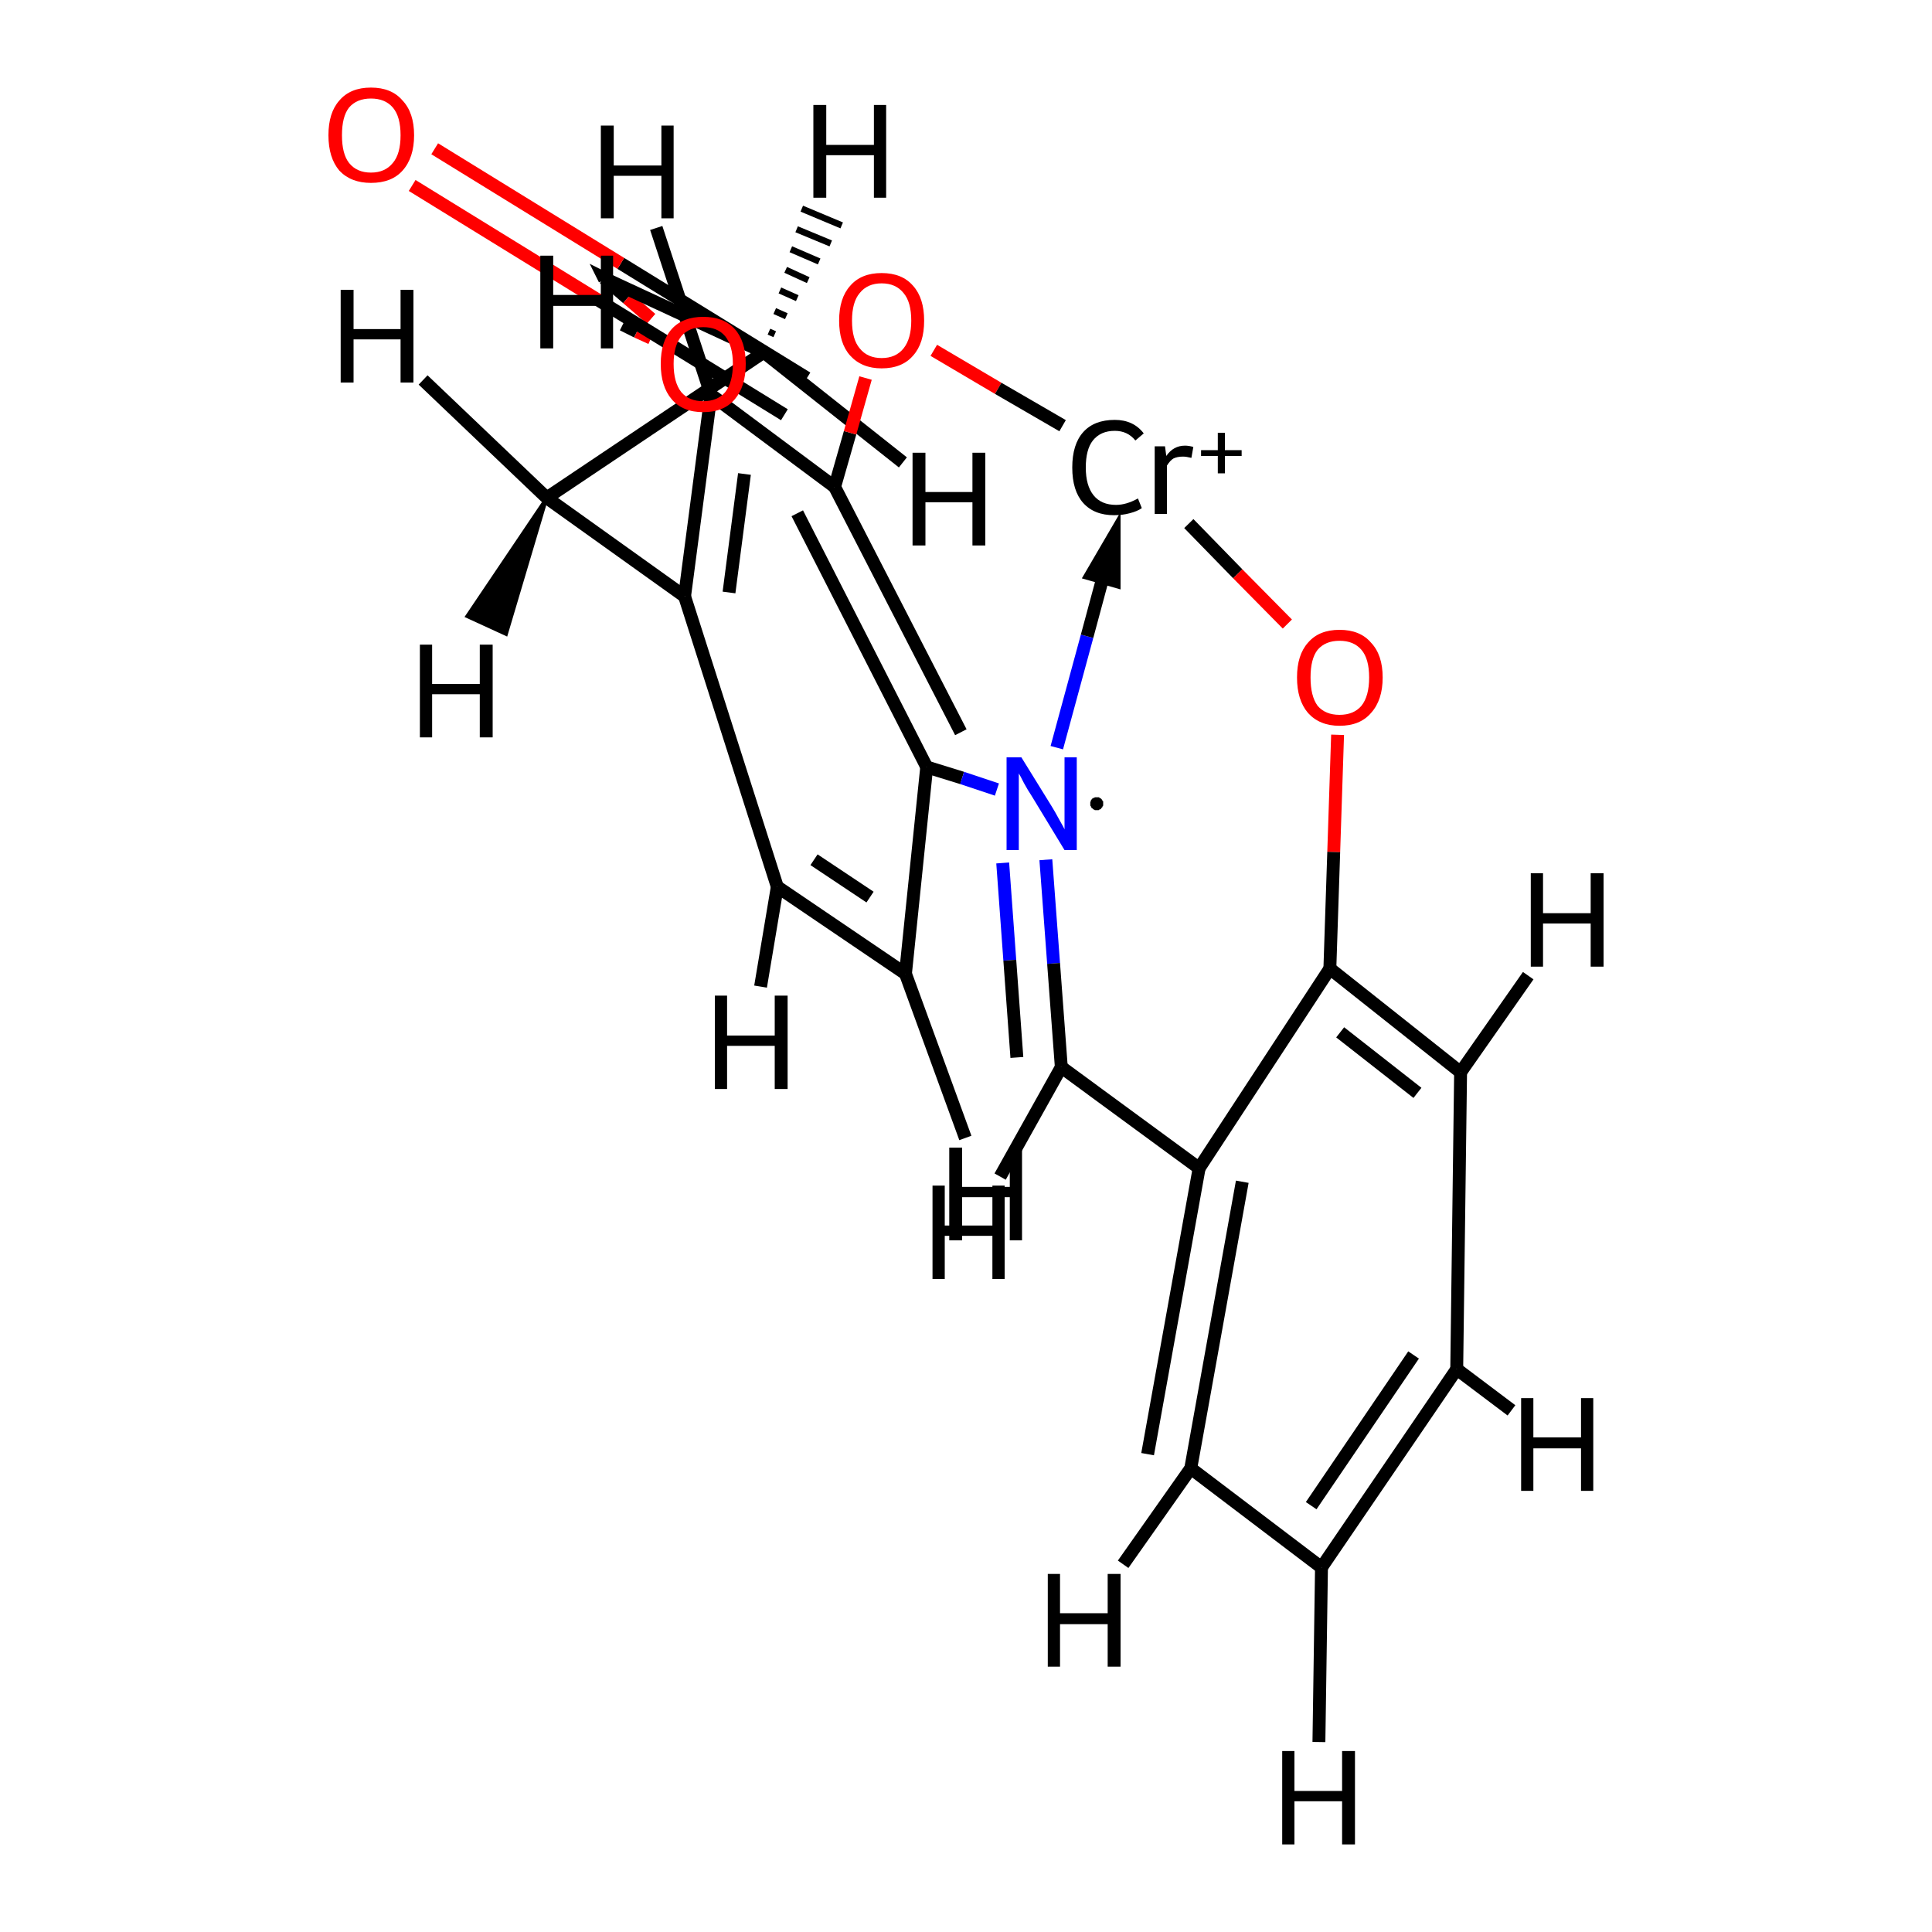 <?xml version='1.0' encoding='iso-8859-1'?>
<svg version='1.1' baseProfile='full'
              xmlns='http://www.w3.org/2000/svg'
                      xmlns:rdkit='http://www.rdkit.org/xml'
                      xmlns:xlink='http://www.w3.org/1999/xlink'
                  xml:space='preserve'
width='300px' height='300px' viewBox='0 0 300 300'>
<!-- END OF HEADER -->
<rect style='opacity:1.0;fill:#FFFFFF;stroke:none' width='300.0' height='300.0' x='0.0' y='0.0'> </rect>
<path class='bond-0 atom-0 atom-1' d='M 101.1,49.5 L 97.4,46.3' style='fill:none;fill-rule:evenodd;stroke:#FF0000;stroke-width:2.0px;stroke-linecap:butt;stroke-linejoin:miter;stroke-opacity:1' />
<path class='bond-0 atom-0 atom-1' d='M 97.4,46.3 L 93.8,43.2' style='fill:none;fill-rule:evenodd;stroke:#000000;stroke-width:2.0px;stroke-linecap:butt;stroke-linejoin:miter;stroke-opacity:1' />
<path class='bond-1 atom-0 atom-22' d='M 101.1,52.5 L 98.9,51.5' style='fill:none;fill-rule:evenodd;stroke:#FF0000;stroke-width:2.0px;stroke-linecap:butt;stroke-linejoin:miter;stroke-opacity:1' />
<path class='bond-1 atom-0 atom-22' d='M 98.9,51.5 L 96.7,50.4' style='fill:none;fill-rule:evenodd;stroke:#000000;stroke-width:2.0px;stroke-linecap:butt;stroke-linejoin:miter;stroke-opacity:1' />
<path class='bond-2 atom-1 atom-2' d='M 125.3,58.7 L 96.4,40.9' style='fill:none;fill-rule:evenodd;stroke:#000000;stroke-width:2.0px;stroke-linecap:butt;stroke-linejoin:miter;stroke-opacity:1' />
<path class='bond-2 atom-1 atom-2' d='M 96.4,40.9 L 67.5,23.1' style='fill:none;fill-rule:evenodd;stroke:#FF0000;stroke-width:2.0px;stroke-linecap:butt;stroke-linejoin:miter;stroke-opacity:1' />
<path class='bond-2 atom-1 atom-2' d='M 121.8,64.4 L 92.9,46.6' style='fill:none;fill-rule:evenodd;stroke:#000000;stroke-width:2.0px;stroke-linecap:butt;stroke-linejoin:miter;stroke-opacity:1' />
<path class='bond-2 atom-1 atom-2' d='M 92.9,46.6 L 64.0,28.8' style='fill:none;fill-rule:evenodd;stroke:#FF0000;stroke-width:2.0px;stroke-linecap:butt;stroke-linejoin:miter;stroke-opacity:1' />
<path class='bond-3 atom-1 atom-3' d='M 93.8,43.2 L 118.6,54.7' style='fill:none;fill-rule:evenodd;stroke:#000000;stroke-width:2.0px;stroke-linecap:butt;stroke-linejoin:miter;stroke-opacity:1' />
<path class='bond-4 atom-3 atom-4' d='M 118.6,54.7 L 84.9,77.3' style='fill:none;fill-rule:evenodd;stroke:#000000;stroke-width:2.0px;stroke-linecap:butt;stroke-linejoin:miter;stroke-opacity:1' />
<path class='bond-5 atom-3 atom-23' d='M 119.4,51.5 L 120.3,51.9' style='fill:none;fill-rule:evenodd;stroke:#000000;stroke-width:1.0px;stroke-linecap:butt;stroke-linejoin:miter;stroke-opacity:1' />
<path class='bond-5 atom-3 atom-23' d='M 120.3,48.3 L 122.1,49.1' style='fill:none;fill-rule:evenodd;stroke:#000000;stroke-width:1.0px;stroke-linecap:butt;stroke-linejoin:miter;stroke-opacity:1' />
<path class='bond-5 atom-3 atom-23' d='M 121.1,45.1 L 123.8,46.3' style='fill:none;fill-rule:evenodd;stroke:#000000;stroke-width:1.0px;stroke-linecap:butt;stroke-linejoin:miter;stroke-opacity:1' />
<path class='bond-5 atom-3 atom-23' d='M 122.0,41.9 L 125.5,43.5' style='fill:none;fill-rule:evenodd;stroke:#000000;stroke-width:1.0px;stroke-linecap:butt;stroke-linejoin:miter;stroke-opacity:1' />
<path class='bond-5 atom-3 atom-23' d='M 122.8,38.7 L 127.2,40.6' style='fill:none;fill-rule:evenodd;stroke:#000000;stroke-width:1.0px;stroke-linecap:butt;stroke-linejoin:miter;stroke-opacity:1' />
<path class='bond-5 atom-3 atom-23' d='M 123.7,35.6 L 129.0,37.8' style='fill:none;fill-rule:evenodd;stroke:#000000;stroke-width:1.0px;stroke-linecap:butt;stroke-linejoin:miter;stroke-opacity:1' />
<path class='bond-5 atom-3 atom-23' d='M 124.5,32.4 L 130.7,35.0' style='fill:none;fill-rule:evenodd;stroke:#000000;stroke-width:1.0px;stroke-linecap:butt;stroke-linejoin:miter;stroke-opacity:1' />
<path class='bond-6 atom-3 atom-24' d='M 118.6,54.7 L 140.2,71.8' style='fill:none;fill-rule:evenodd;stroke:#000000;stroke-width:2.0px;stroke-linecap:butt;stroke-linejoin:miter;stroke-opacity:1' />
<path class='bond-7 atom-4 atom-5' d='M 84.9,77.3 L 106.3,92.6' style='fill:none;fill-rule:evenodd;stroke:#000000;stroke-width:2.0px;stroke-linecap:butt;stroke-linejoin:miter;stroke-opacity:1' />
<path class='bond-8 atom-4 atom-25' d='M 84.9,77.3 L 78.6,98.5 L 72.5,95.7 Z' style='fill:#000000;fill-rule:evenodd;fill-opacity:1;stroke:#000000;stroke-width:0.5px;stroke-linecap:butt;stroke-linejoin:miter;stroke-opacity:1;' />
<path class='bond-9 atom-4 atom-26' d='M 84.9,77.3 L 65.7,59.0' style='fill:none;fill-rule:evenodd;stroke:#000000;stroke-width:2.0px;stroke-linecap:butt;stroke-linejoin:miter;stroke-opacity:1' />
<path class='bond-10 atom-5 atom-10' d='M 106.3,92.6 L 120.7,137.7' style='fill:none;fill-rule:evenodd;stroke:#000000;stroke-width:2.0px;stroke-linecap:butt;stroke-linejoin:miter;stroke-opacity:1' />
<path class='bond-11 atom-5 atom-6' d='M 106.3,92.6 L 110.4,61.3' style='fill:none;fill-rule:evenodd;stroke:#000000;stroke-width:2.0px;stroke-linecap:butt;stroke-linejoin:miter;stroke-opacity:1' />
<path class='bond-11 atom-5 atom-6' d='M 113.2,92.0 L 115.6,73.6' style='fill:none;fill-rule:evenodd;stroke:#000000;stroke-width:2.0px;stroke-linecap:butt;stroke-linejoin:miter;stroke-opacity:1' />
<path class='bond-12 atom-6 atom-7' d='M 110.4,61.3 L 129.6,75.6' style='fill:none;fill-rule:evenodd;stroke:#000000;stroke-width:2.0px;stroke-linecap:butt;stroke-linejoin:miter;stroke-opacity:1' />
<path class='bond-13 atom-6 atom-29' d='M 110.4,61.3 L 101.9,35.4' style='fill:none;fill-rule:evenodd;stroke:#000000;stroke-width:2.0px;stroke-linecap:butt;stroke-linejoin:miter;stroke-opacity:1' />
<path class='bond-14 atom-7 atom-8' d='M 123.8,79.7 L 143.9,119.1' style='fill:none;fill-rule:evenodd;stroke:#000000;stroke-width:2.0px;stroke-linecap:butt;stroke-linejoin:miter;stroke-opacity:1' />
<path class='bond-14 atom-7 atom-8' d='M 129.6,75.6 L 149.2,113.7' style='fill:none;fill-rule:evenodd;stroke:#000000;stroke-width:2.0px;stroke-linecap:butt;stroke-linejoin:miter;stroke-opacity:1' />
<path class='bond-15 atom-7 atom-11' d='M 129.6,75.6 L 132.0,67.2' style='fill:none;fill-rule:evenodd;stroke:#000000;stroke-width:2.0px;stroke-linecap:butt;stroke-linejoin:miter;stroke-opacity:1' />
<path class='bond-15 atom-7 atom-11' d='M 132.0,67.2 L 134.4,58.7' style='fill:none;fill-rule:evenodd;stroke:#FF0000;stroke-width:2.0px;stroke-linecap:butt;stroke-linejoin:miter;stroke-opacity:1' />
<path class='bond-16 atom-8 atom-9' d='M 143.9,119.1 L 140.6,151.2' style='fill:none;fill-rule:evenodd;stroke:#000000;stroke-width:2.0px;stroke-linecap:butt;stroke-linejoin:miter;stroke-opacity:1' />
<path class='bond-17 atom-8 atom-13' d='M 143.9,119.1 L 149.4,120.8' style='fill:none;fill-rule:evenodd;stroke:#000000;stroke-width:2.0px;stroke-linecap:butt;stroke-linejoin:miter;stroke-opacity:1' />
<path class='bond-17 atom-8 atom-13' d='M 149.4,120.8 L 154.8,122.6' style='fill:none;fill-rule:evenodd;stroke:#0000FF;stroke-width:2.0px;stroke-linecap:butt;stroke-linejoin:miter;stroke-opacity:1' />
<path class='bond-18 atom-9 atom-10' d='M 140.6,151.2 L 120.7,137.7' style='fill:none;fill-rule:evenodd;stroke:#000000;stroke-width:2.0px;stroke-linecap:butt;stroke-linejoin:miter;stroke-opacity:1' />
<path class='bond-18 atom-9 atom-10' d='M 135.1,139.3 L 126.4,133.5' style='fill:none;fill-rule:evenodd;stroke:#000000;stroke-width:2.0px;stroke-linecap:butt;stroke-linejoin:miter;stroke-opacity:1' />
<path class='bond-19 atom-9 atom-28' d='M 140.6,151.2 L 149.9,176.7' style='fill:none;fill-rule:evenodd;stroke:#000000;stroke-width:2.0px;stroke-linecap:butt;stroke-linejoin:miter;stroke-opacity:1' />
<path class='bond-20 atom-10 atom-27' d='M 120.7,137.7 L 118.1,153.2' style='fill:none;fill-rule:evenodd;stroke:#000000;stroke-width:2.0px;stroke-linecap:butt;stroke-linejoin:miter;stroke-opacity:1' />
<path class='bond-21 atom-11 atom-12' d='M 145.0,54.4 L 155.0,60.3' style='fill:none;fill-rule:evenodd;stroke:#FF0000;stroke-width:2.0px;stroke-linecap:butt;stroke-linejoin:miter;stroke-opacity:1' />
<path class='bond-21 atom-11 atom-12' d='M 155.0,60.3 L 165.0,66.1' style='fill:none;fill-rule:evenodd;stroke:#000000;stroke-width:2.0px;stroke-linecap:butt;stroke-linejoin:miter;stroke-opacity:1' />
<path class='bond-22 atom-12 atom-14' d='M 184.6,81.3 L 192.2,89.1' style='fill:none;fill-rule:evenodd;stroke:#000000;stroke-width:2.0px;stroke-linecap:butt;stroke-linejoin:miter;stroke-opacity:1' />
<path class='bond-22 atom-12 atom-14' d='M 192.2,89.1 L 199.9,96.9' style='fill:none;fill-rule:evenodd;stroke:#FF0000;stroke-width:2.0px;stroke-linecap:butt;stroke-linejoin:miter;stroke-opacity:1' />
<path class='bond-23 atom-13 atom-17' d='M 162.4,133.5 L 163.6,149.6' style='fill:none;fill-rule:evenodd;stroke:#0000FF;stroke-width:2.0px;stroke-linecap:butt;stroke-linejoin:miter;stroke-opacity:1' />
<path class='bond-23 atom-13 atom-17' d='M 163.6,149.6 L 164.8,165.7' style='fill:none;fill-rule:evenodd;stroke:#000000;stroke-width:2.0px;stroke-linecap:butt;stroke-linejoin:miter;stroke-opacity:1' />
<path class='bond-23 atom-13 atom-17' d='M 155.7,134.0 L 156.8,149.1' style='fill:none;fill-rule:evenodd;stroke:#0000FF;stroke-width:2.0px;stroke-linecap:butt;stroke-linejoin:miter;stroke-opacity:1' />
<path class='bond-23 atom-13 atom-17' d='M 156.8,149.1 L 157.9,164.2' style='fill:none;fill-rule:evenodd;stroke:#000000;stroke-width:2.0px;stroke-linecap:butt;stroke-linejoin:miter;stroke-opacity:1' />
<path class='bond-24 atom-14 atom-15' d='M 207.7,114.1 L 207.1,132.3' style='fill:none;fill-rule:evenodd;stroke:#FF0000;stroke-width:2.0px;stroke-linecap:butt;stroke-linejoin:miter;stroke-opacity:1' />
<path class='bond-24 atom-14 atom-15' d='M 207.1,132.3 L 206.5,150.4' style='fill:none;fill-rule:evenodd;stroke:#000000;stroke-width:2.0px;stroke-linecap:butt;stroke-linejoin:miter;stroke-opacity:1' />
<path class='bond-25 atom-15 atom-18' d='M 206.5,150.4 L 226.8,166.5' style='fill:none;fill-rule:evenodd;stroke:#000000;stroke-width:2.0px;stroke-linecap:butt;stroke-linejoin:miter;stroke-opacity:1' />
<path class='bond-25 atom-15 atom-18' d='M 208.1,160.3 L 220.1,169.7' style='fill:none;fill-rule:evenodd;stroke:#000000;stroke-width:2.0px;stroke-linecap:butt;stroke-linejoin:miter;stroke-opacity:1' />
<path class='bond-26 atom-15 atom-16' d='M 206.5,150.4 L 186.2,181.4' style='fill:none;fill-rule:evenodd;stroke:#000000;stroke-width:2.0px;stroke-linecap:butt;stroke-linejoin:miter;stroke-opacity:1' />
<path class='bond-27 atom-16 atom-21' d='M 192.9,183.5 L 184.9,228.0' style='fill:none;fill-rule:evenodd;stroke:#000000;stroke-width:2.0px;stroke-linecap:butt;stroke-linejoin:miter;stroke-opacity:1' />
<path class='bond-27 atom-16 atom-21' d='M 186.2,181.4 L 178.2,225.8' style='fill:none;fill-rule:evenodd;stroke:#000000;stroke-width:2.0px;stroke-linecap:butt;stroke-linejoin:miter;stroke-opacity:1' />
<path class='bond-28 atom-16 atom-17' d='M 186.2,181.4 L 164.8,165.7' style='fill:none;fill-rule:evenodd;stroke:#000000;stroke-width:2.0px;stroke-linecap:butt;stroke-linejoin:miter;stroke-opacity:1' />
<path class='bond-29 atom-17 atom-34' d='M 164.8,165.7 L 155.3,182.7' style='fill:none;fill-rule:evenodd;stroke:#000000;stroke-width:2.0px;stroke-linecap:butt;stroke-linejoin:miter;stroke-opacity:1' />
<path class='bond-30 atom-18 atom-19' d='M 226.8,166.5 L 226.2,212.6' style='fill:none;fill-rule:evenodd;stroke:#000000;stroke-width:2.0px;stroke-linecap:butt;stroke-linejoin:miter;stroke-opacity:1' />
<path class='bond-31 atom-18 atom-30' d='M 226.8,166.5 L 237.3,151.5' style='fill:none;fill-rule:evenodd;stroke:#000000;stroke-width:2.0px;stroke-linecap:butt;stroke-linejoin:miter;stroke-opacity:1' />
<path class='bond-32 atom-19 atom-20' d='M 226.2,212.6 L 205.2,243.4' style='fill:none;fill-rule:evenodd;stroke:#000000;stroke-width:2.0px;stroke-linecap:butt;stroke-linejoin:miter;stroke-opacity:1' />
<path class='bond-32 atom-19 atom-20' d='M 219.5,210.4 L 203.6,233.8' style='fill:none;fill-rule:evenodd;stroke:#000000;stroke-width:2.0px;stroke-linecap:butt;stroke-linejoin:miter;stroke-opacity:1' />
<path class='bond-33 atom-19 atom-31' d='M 226.2,212.6 L 234.7,219.0' style='fill:none;fill-rule:evenodd;stroke:#000000;stroke-width:2.0px;stroke-linecap:butt;stroke-linejoin:miter;stroke-opacity:1' />
<path class='bond-34 atom-20 atom-21' d='M 205.2,243.4 L 184.9,228.0' style='fill:none;fill-rule:evenodd;stroke:#000000;stroke-width:2.0px;stroke-linecap:butt;stroke-linejoin:miter;stroke-opacity:1' />
<path class='bond-35 atom-20 atom-32' d='M 205.2,243.4 L 204.8,270.5' style='fill:none;fill-rule:evenodd;stroke:#000000;stroke-width:2.0px;stroke-linecap:butt;stroke-linejoin:miter;stroke-opacity:1' />
<path class='bond-36 atom-21 atom-33' d='M 184.9,228.0 L 174.4,242.9' style='fill:none;fill-rule:evenodd;stroke:#000000;stroke-width:2.0px;stroke-linecap:butt;stroke-linejoin:miter;stroke-opacity:1' />
<path class='bond-37 atom-13 atom-12' d='M 164.1,116.1 L 168.8,98.8' style='fill:none;fill-rule:evenodd;stroke:#0000FF;stroke-width:2.0px;stroke-linecap:butt;stroke-linejoin:miter;stroke-opacity:1' />
<path class='bond-37 atom-13 atom-12' d='M 168.8,98.8 L 173.0,83.2' style='fill:none;fill-rule:evenodd;stroke:#000000;stroke-width:2.0px;stroke-linecap:butt;stroke-linejoin:miter;stroke-opacity:1' />
<path class='bond-37 atom-13 atom-12' d='M 173.0,90.2 L 173.0,83.2 L 169.5,89.2 Z' style='fill:#000000;fill-rule:evenodd;fill-opacity:1;stroke:#000000;stroke-width:2.0px;stroke-linecap:butt;stroke-linejoin:miter;stroke-opacity:1;' />
<path d='M 93.9,43.4 L 93.8,43.2 L 95.0,43.8' style='fill:none;stroke:#000000;stroke-width:2.0px;stroke-linecap:butt;stroke-linejoin:miter;stroke-opacity:1;' />
<path class='atom-0' d='M 102.6 56.5
Q 102.6 53.0, 104.3 51.1
Q 106.0 49.2, 109.2 49.2
Q 112.4 49.2, 114.1 51.1
Q 115.8 53.0, 115.8 56.5
Q 115.8 60.0, 114.1 62.0
Q 112.4 64.0, 109.2 64.0
Q 106.0 64.0, 104.3 62.0
Q 102.6 60.0, 102.6 56.5
M 109.2 62.3
Q 111.4 62.3, 112.6 60.9
Q 113.8 59.4, 113.8 56.5
Q 113.8 53.7, 112.6 52.2
Q 111.4 50.8, 109.2 50.8
Q 107.0 50.8, 105.8 52.2
Q 104.6 53.7, 104.6 56.5
Q 104.6 59.4, 105.8 60.9
Q 107.0 62.3, 109.2 62.3
' fill='#FF0000'/>
<path class='atom-2' d='M 51.0 21.0
Q 51.0 17.5, 52.7 15.6
Q 54.4 13.6, 57.6 13.6
Q 60.8 13.6, 62.5 15.6
Q 64.3 17.5, 64.3 21.0
Q 64.3 24.5, 62.5 26.5
Q 60.8 28.4, 57.6 28.4
Q 54.5 28.4, 52.7 26.5
Q 51.0 24.5, 51.0 21.0
M 57.6 26.8
Q 59.8 26.8, 61.0 25.3
Q 62.2 23.9, 62.2 21.0
Q 62.2 18.1, 61.0 16.7
Q 59.8 15.3, 57.6 15.3
Q 55.4 15.3, 54.2 16.7
Q 53.1 18.1, 53.1 21.0
Q 53.1 23.9, 54.2 25.3
Q 55.4 26.8, 57.6 26.8
' fill='#FF0000'/>
<path class='atom-11' d='M 130.3 49.8
Q 130.3 46.3, 132.0 44.4
Q 133.7 42.4, 136.9 42.4
Q 140.1 42.4, 141.8 44.4
Q 143.5 46.3, 143.5 49.8
Q 143.5 53.3, 141.8 55.2
Q 140.1 57.2, 136.9 57.2
Q 133.8 57.2, 132.0 55.2
Q 130.3 53.3, 130.3 49.8
M 136.9 55.6
Q 139.1 55.6, 140.3 54.1
Q 141.5 52.6, 141.5 49.8
Q 141.5 46.9, 140.3 45.5
Q 139.1 44.0, 136.9 44.0
Q 134.7 44.0, 133.5 45.5
Q 132.3 46.9, 132.3 49.8
Q 132.3 52.7, 133.5 54.1
Q 134.7 55.6, 136.9 55.6
' fill='#FF0000'/>
<path class='atom-12' d='M 166.5 72.6
Q 166.5 69.0, 168.2 67.1
Q 169.9 65.2, 173.1 65.2
Q 176.0 65.2, 177.6 67.3
L 176.3 68.4
Q 175.1 66.9, 173.1 66.9
Q 170.9 66.9, 169.7 68.4
Q 168.6 69.8, 168.6 72.6
Q 168.6 75.4, 169.8 76.9
Q 171.0 78.4, 173.3 78.4
Q 174.9 78.4, 176.7 77.4
L 177.3 78.9
Q 176.6 79.4, 175.4 79.7
Q 174.3 80.0, 173.0 80.0
Q 169.9 80.0, 168.2 78.1
Q 166.5 76.2, 166.5 72.6
' fill='#000000'/>
<path class='atom-12' d='M 180.9 69.3
L 181.1 70.8
Q 182.2 69.2, 184.0 69.2
Q 184.6 69.2, 185.3 69.4
L 185.0 71.1
Q 184.2 70.9, 183.7 70.9
Q 182.8 70.9, 182.2 71.2
Q 181.7 71.5, 181.2 72.3
L 181.2 79.8
L 179.3 79.8
L 179.3 69.3
L 180.9 69.3
' fill='#000000'/>
<path class='atom-12' d='M 186.5 69.9
L 189.1 69.9
L 189.1 67.2
L 190.2 67.2
L 190.2 69.9
L 192.8 69.9
L 192.8 70.8
L 190.2 70.8
L 190.2 73.5
L 189.1 73.5
L 189.1 70.8
L 186.5 70.8
L 186.5 69.9
' fill='#000000'/>
<path class='atom-13' d='M 158.6 117.6
L 163.3 125.2
Q 163.8 126.0, 164.5 127.3
Q 165.3 128.7, 165.3 128.8
L 165.3 117.6
L 167.2 117.6
L 167.2 132.0
L 165.3 132.0
L 160.2 123.6
Q 159.6 122.7, 159.0 121.6
Q 158.4 120.4, 158.2 120.1
L 158.2 132.0
L 156.3 132.0
L 156.3 117.6
L 158.6 117.6
' fill='#0000FF'/>
<path class='atom-14' d='M 201.4 105.2
Q 201.4 101.7, 203.1 99.8
Q 204.8 97.8, 208.0 97.8
Q 211.2 97.8, 212.9 99.8
Q 214.7 101.7, 214.7 105.2
Q 214.7 108.7, 212.9 110.7
Q 211.2 112.7, 208.0 112.7
Q 204.9 112.7, 203.1 110.7
Q 201.4 108.7, 201.4 105.2
M 208.0 111.0
Q 210.2 111.0, 211.4 109.6
Q 212.6 108.1, 212.6 105.2
Q 212.6 102.3, 211.4 100.9
Q 210.2 99.5, 208.0 99.5
Q 205.8 99.5, 204.6 100.9
Q 203.5 102.3, 203.5 105.2
Q 203.5 108.1, 204.6 109.6
Q 205.8 111.0, 208.0 111.0
' fill='#FF0000'/>
<path class='atom-22' d='M 83.9 39.7
L 85.9 39.7
L 85.9 45.8
L 93.3 45.8
L 93.3 39.7
L 95.2 39.7
L 95.2 54.1
L 93.3 54.1
L 93.3 47.5
L 85.9 47.5
L 85.9 54.1
L 83.9 54.1
L 83.9 39.7
' fill='#000000'/>
<path class='atom-23' d='M 126.3 16.3
L 128.3 16.3
L 128.3 22.5
L 135.7 22.5
L 135.7 16.3
L 137.6 16.3
L 137.6 30.7
L 135.7 30.7
L 135.7 24.1
L 128.3 24.1
L 128.3 30.7
L 126.3 30.7
L 126.3 16.3
' fill='#000000'/>
<path class='atom-24' d='M 141.7 70.3
L 143.7 70.3
L 143.7 76.4
L 151.0 76.4
L 151.0 70.3
L 153.0 70.3
L 153.0 84.7
L 151.0 84.7
L 151.0 78.0
L 143.7 78.0
L 143.7 84.7
L 141.7 84.7
L 141.7 70.3
' fill='#000000'/>
<path class='atom-25' d='M 65.2 100.1
L 67.1 100.1
L 67.1 106.2
L 74.5 106.2
L 74.5 100.1
L 76.5 100.1
L 76.5 114.5
L 74.5 114.5
L 74.5 107.8
L 67.1 107.8
L 67.1 114.5
L 65.2 114.5
L 65.2 100.1
' fill='#000000'/>
<path class='atom-26' d='M 52.9 45.0
L 54.9 45.0
L 54.9 51.1
L 62.2 51.1
L 62.2 45.0
L 64.2 45.0
L 64.2 59.4
L 62.2 59.4
L 62.2 52.7
L 54.9 52.7
L 54.9 59.4
L 52.9 59.4
L 52.9 45.0
' fill='#000000'/>
<path class='atom-27' d='M 111.0 154.6
L 112.9 154.6
L 112.9 160.8
L 120.3 160.8
L 120.3 154.6
L 122.3 154.6
L 122.3 169.1
L 120.3 169.1
L 120.3 162.4
L 112.9 162.4
L 112.9 169.1
L 111.0 169.1
L 111.0 154.6
' fill='#000000'/>
<path class='atom-28' d='M 147.4 178.2
L 149.4 178.2
L 149.4 184.3
L 156.8 184.3
L 156.8 178.2
L 158.7 178.2
L 158.7 192.6
L 156.8 192.6
L 156.8 185.9
L 149.4 185.9
L 149.4 192.6
L 147.4 192.6
L 147.4 178.2
' fill='#000000'/>
<path class='atom-29' d='M 93.3 19.5
L 95.3 19.5
L 95.3 25.7
L 102.7 25.7
L 102.7 19.5
L 104.6 19.5
L 104.6 33.9
L 102.7 33.9
L 102.7 27.3
L 95.3 27.3
L 95.3 33.9
L 93.3 33.9
L 93.3 19.5
' fill='#000000'/>
<path class='atom-30' d='M 237.7 135.6
L 239.6 135.6
L 239.6 141.8
L 247.0 141.8
L 247.0 135.6
L 249.0 135.6
L 249.0 150.1
L 247.0 150.1
L 247.0 143.4
L 239.6 143.4
L 239.6 150.1
L 237.7 150.1
L 237.7 135.6
' fill='#000000'/>
<path class='atom-31' d='M 236.2 217.1
L 238.1 217.1
L 238.1 223.2
L 245.5 223.2
L 245.5 217.1
L 247.4 217.1
L 247.4 231.5
L 245.5 231.5
L 245.5 224.9
L 238.1 224.9
L 238.1 231.5
L 236.2 231.5
L 236.2 217.1
' fill='#000000'/>
<path class='atom-32' d='M 199.1 271.9
L 201.0 271.9
L 201.0 278.1
L 208.4 278.1
L 208.4 271.9
L 210.4 271.9
L 210.4 286.4
L 208.4 286.4
L 208.4 279.7
L 201.0 279.7
L 201.0 286.4
L 199.1 286.4
L 199.1 271.9
' fill='#000000'/>
<path class='atom-33' d='M 162.7 244.4
L 164.6 244.4
L 164.6 250.5
L 172.0 250.5
L 172.0 244.4
L 174.0 244.4
L 174.0 258.8
L 172.0 258.8
L 172.0 252.2
L 164.6 252.2
L 164.6 258.8
L 162.7 258.8
L 162.7 244.4
' fill='#000000'/>
<path class='atom-34' d='M 144.8 184.1
L 146.7 184.1
L 146.7 190.3
L 154.1 190.3
L 154.1 184.1
L 156.0 184.1
L 156.0 198.6
L 154.1 198.6
L 154.1 191.9
L 146.7 191.9
L 146.7 198.6
L 144.8 198.6
L 144.8 184.1
' fill='#000000'/>
<path class='atom-13' d='M 171.3,124.8 L 171.3,124.9 L 171.3,125.0 L 171.3,125.0 L 171.3,125.1 L 171.2,125.2 L 171.2,125.3 L 171.1,125.4 L 171.1,125.4 L 171.0,125.5 L 171.0,125.6 L 170.9,125.6 L 170.8,125.7 L 170.7,125.7 L 170.7,125.7 L 170.6,125.8 L 170.5,125.8 L 170.4,125.8 L 170.3,125.8 L 170.2,125.8 L 170.1,125.8 L 170.1,125.8 L 170.0,125.8 L 169.9,125.7 L 169.8,125.7 L 169.7,125.6 L 169.7,125.6 L 169.6,125.5 L 169.5,125.5 L 169.5,125.4 L 169.4,125.3 L 169.4,125.3 L 169.4,125.2 L 169.3,125.1 L 169.3,125.0 L 169.3,124.9 L 169.3,124.8 L 169.3,124.7 L 169.3,124.7 L 169.3,124.6 L 169.3,124.5 L 169.4,124.4 L 169.4,124.3 L 169.4,124.2 L 169.5,124.2 L 169.5,124.1 L 169.6,124.0 L 169.7,124.0 L 169.7,123.9 L 169.8,123.9 L 169.9,123.9 L 170.0,123.8 L 170.1,123.8 L 170.1,123.8 L 170.2,123.8 L 170.3,123.8 L 170.4,123.8 L 170.5,123.8 L 170.6,123.8 L 170.7,123.8 L 170.7,123.9 L 170.8,123.9 L 170.9,124.0 L 171.0,124.0 L 171.0,124.1 L 171.1,124.1 L 171.1,124.2 L 171.2,124.3 L 171.2,124.4 L 171.3,124.4 L 171.3,124.5 L 171.3,124.6 L 171.3,124.7 L 171.3,124.8 L 170.3,124.8 Z' style='fill:#000000;fill-rule:evenodd;fill-opacity:1;stroke:#000000;stroke-width:0.0px;stroke-linecap:butt;stroke-linejoin:miter;stroke-opacity:1;' />
</svg>
